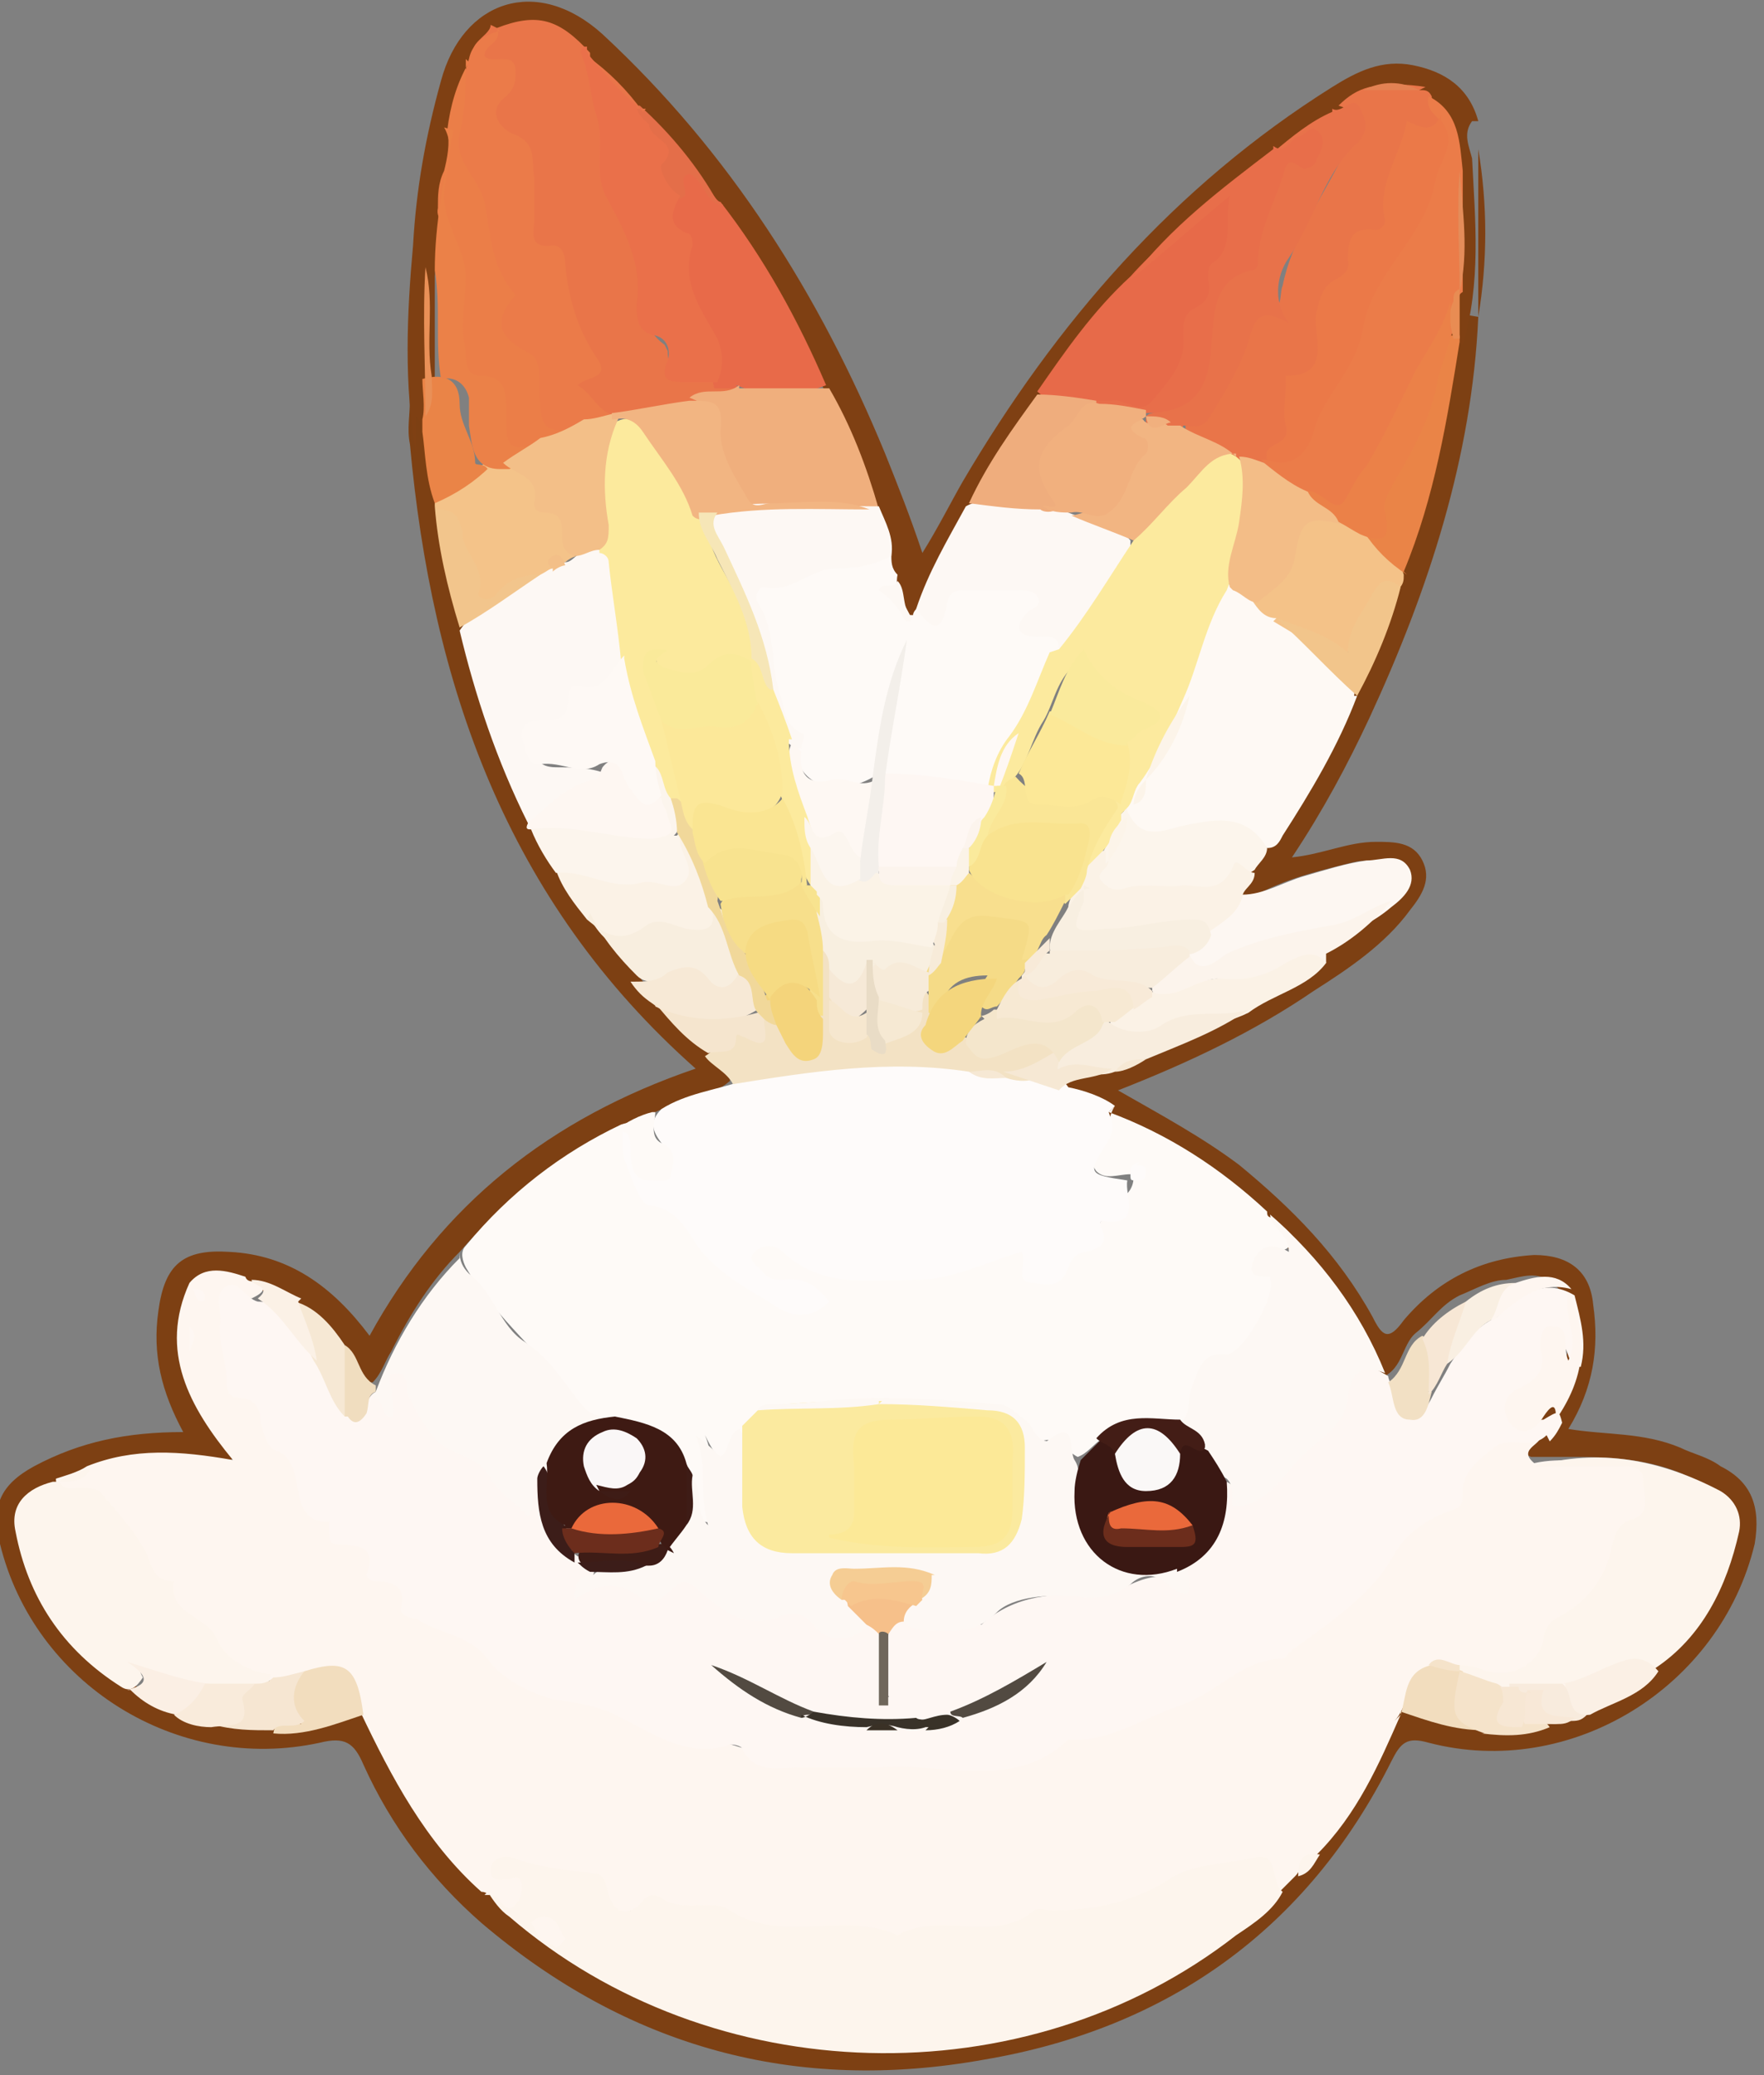 <?xml version="1.0" encoding="UTF-8"?>
<svg id="Capa_2" data-name="Capa 2" xmlns="http://www.w3.org/2000/svg" viewBox="0 0 56.8 66.8">
  <rect x="0" y="0" width="56.8" height="66.8" fill="#808080" stroke="none"/>
  <defs>
    <style>
      .cls-1 {
        fill: #eb7948;
      }

      .cls-2 {
        fill: #e8724a;
      }

      .cls-3 {
        fill: #eb7b49;
      }

      .cls-4 {
        fill: #efad7d;
      }

      .cls-5 {
        fill: #3e1c16;
      }

      .cls-6 {
        fill: #fcf5ed;
      }

      .cls-7 {
        fill: #f6e9d3;
      }

      .cls-8 {
        fill: #e88c53;
      }

      .cls-9 {
        fill: #f5cd94;
      }

      .cls-10 {
        fill: #f8ead8;
      }

      .cls-11 {
        fill: #393228;
      }

      .cls-12 {
        fill: #f4c288;
      }

      .cls-13 {
        fill: #393229;
      }

      .cls-14 {
        fill: #fbf3e7;
      }

      .cls-15 {
        fill: #f6e9d7;
      }

      .cls-16 {
        fill: #f7ebd9;
      }

      .cls-17 {
        fill: #fbf1e6;
      }

      .cls-18 {
        fill: #f7e9d3;
      }

      .cls-19 {
        fill: #fdf7f2;
      }

      .cls-20 {
        fill: #fae592;
      }

      .cls-21 {
        fill: #f9efe2;
      }

      .cls-22 {
        fill: #f8efe0;
      }

      .cls-23 {
        fill: #faea9a;
      }

      .cls-24 {
        fill: #faf8f7;
      }

      .cls-25 {
        fill: #f5db87;
      }

      .cls-26 {
        fill: #f4d47b;
      }

      .cls-27 {
        fill: #fef6f0;
      }

      .cls-28 {
        fill: #fefaf7;
      }

      .cls-29 {
        fill: #3a3126;
      }

      .cls-30 {
        fill: #f6e7cf;
      }

      .cls-31 {
        fill: #f8df8e;
      }

      .cls-32 {
        fill: #ea693b;
      }

      .cls-33 {
        fill: #f8eddd;
      }

      .cls-34 {
        fill: #f8e38f;
      }

      .cls-35 {
        fill: #e86a49;
      }

      .cls-36 {
        fill: #f3bd87;
      }

      .cls-37 {
        fill: #f8e8d7;
      }

      .cls-38 {
        fill: #f9e38f;
      }

      .cls-39 {
        fill: #f2c58c;
      }

      .cls-40 {
        fill: #fcf5ec;
      }

      .cls-41 {
        fill: #fcea9e;
      }

      .cls-42 {
        fill: #eb7e48;
      }

      .cls-43 {
        fill: #f0af7d;
      }

      .cls-44 {
        fill: #f2c58b;
      }

      .cls-45 {
        fill: #fef7f2;
      }

      .cls-46 {
        fill: #f2ddbe;
      }

      .cls-47 {
        fill: #fce997;
      }

      .cls-48 {
        fill: #431d16;
      }

      .cls-49 {
        fill: #fce897;
      }

      .cls-50 {
        fill: #f5e3ca;
      }

      .cls-51 {
        fill: #f8ebdd;
      }

      .cls-52 {
        fill: #f9ebdb;
      }

      .cls-53 {
        fill: #faf7f7;
      }

      .cls-54 {
        fill: #ea8447;
      }

      .cls-55 {
        fill: #f6e8d4;
      }

      .cls-56 {
        fill: #fdf5ed;
      }

      .cls-57 {
        fill: #f7e9d6;
      }

      .cls-58 {
        fill: #fcf4e9;
      }

      .cls-59 {
        fill: #f7df8b;
      }

      .cls-60 {
        fill: #e9dcc6;
      }

      .cls-61 {
        fill: #f6e6d2;
      }

      .cls-62 {
        fill: #e86e4a;
      }

      .cls-63 {
        fill: #e48c59;
      }

      .cls-64 {
        fill: #7d4013;
      }

      .cls-65 {
        fill: #f3efea;
      }

      .cls-66 {
        fill: #f4c389;
      }

      .cls-67 {
        fill: #fcf4ec;
      }

      .cls-68 {
        fill: #e46e49;
      }

      .cls-69 {
        fill: #fefbfa;
      }

      .cls-70 {
        fill: #fef8f3;
      }

      .cls-71 {
        fill: #fbf2e6;
      }

      .cls-72 {
        fill: #6f675b;
      }

      .cls-73 {
        fill: #f8eedf;
      }

      .cls-74 {
        fill: #e97549;
      }

      .cls-75 {
        fill: #f3bf88;
      }

      .cls-76 {
        fill: #f3e2c4;
      }

      .cls-77 {
        fill: #fcf4ed;
      }

      .cls-78 {
        fill: #fae696;
      }

      .cls-79 {
        fill: #f6c08a;
      }

      .cls-80 {
        fill: #fbea9f;
      }

      .cls-81 {
        fill: #fcf6ef;
      }

      .cls-82 {
        fill: #f2b582;
      }

      .cls-83 {
        fill: #f4e6cc;
      }

      .cls-84 {
        fill: #6c2d1c;
      }

      .cls-85 {
        fill: #fef7f3;
      }

      .cls-86 {
        fill: #f2e0c4;
      }

      .cls-87 {
        fill: #f5e5ce;
      }

      .cls-88 {
        fill: #f1b07e;
      }

      .cls-89 {
        fill: #3e1a13;
      }

      .cls-90 {
        fill: #f1d89a;
      }

      .cls-91 {
        fill: #f6e6b7;
      }

      .cls-92 {
        fill: #fcea9d;
      }

      .cls-93 {
        fill: #fdf8f4;
      }

      .cls-94 {
        fill: #fce899;
      }

      .cls-95 {
        fill: #fef9f5;
      }

      .cls-96 {
        fill: #f7e7d5;
      }

      .cls-97 {
        fill: #fbefe4;
      }

      .cls-98 {
        fill: #3a1813;
      }

      .cls-99 {
        fill: #ea704a;
      }

      .cls-100 {
        fill: #7f4013;
      }

      .cls-101 {
        fill: #f0ddbf;
      }

      .cls-102 {
        fill: #f8efe1;
      }

      .cls-103 {
        fill: #524a41;
      }

      .cls-104 {
        fill: #f6db83;
      }

      .cls-105 {
        fill: #eb8148;
      }

      .cls-106 {
        fill: #e38253;
      }

      .cls-107 {
        fill: #fbf0e5;
      }

      .cls-108 {
        fill: #e99057;
      }

      .cls-109 {
        fill: #fef9f4;
      }

      .cls-110 {
        fill: #3c1d19;
      }

      .cls-111 {
        fill: #f8edde;
      }

      .cls-112 {
        fill: #f4d67d;
      }

      .cls-113 {
        fill: #e76a49;
      }

      .cls-114 {
        fill: #f7c68e;
      }

      .cls-115 {
        fill: #eb7c49;
      }

      .cls-116 {
        fill: #f7e7d4;
      }

      .cls-117 {
        fill: #faea9c;
      }
    </style>
  </defs>
  <g id="Capa_1-2" data-name="Capa 1">
    <path class="cls-64" d="M47.6,10.2c-.2,4.5-1.6,8.8-3.5,12.9-.7,1.5-1.5,3-2.5,4.5,1-.1,1.8-.5,2.7-.5,.6,0,1.2,0,1.5,.6,.3,.6,0,1.1-.4,1.6-.8,1.1-2,1.9-3.1,2.6-1.9,1.3-4,2.3-6.3,3.2,1.4,.8,2.7,1.5,3.9,2.4,1.7,1.4,3.2,2.9,4.3,4.9,.3,.6,.5,.8,1,.1,1.1-1.3,2.5-2,4.2-2.1,1.1,0,1.8,.5,1.9,1.6,.2,1.4,0,2.7-.8,4,1.2,.2,2.4,.1,3.6,.6,.4,.2,.9,.3,1.3,.6,1,.5,1.3,1.3,1.1,2.5-1.1,4.6-5.9,7.6-10.5,6.4-.7-.2-.9,0-1.2,.6-2.7,5.4-7.2,8.6-13.1,9.6-6.1,1.1-11.5-.4-16.2-4.4-1.6-1.4-2.9-3.1-3.8-5.1-.3-.7-.6-.9-1.4-.7-4.6,1-9.2-1.9-10.3-6.4-.3-1.2,0-1.9,1.1-2.5,1.5-.8,3-1.1,4.8-1.1-.7-1.3-1-2.5-.8-3.9,.2-1.5,.8-2,2.3-1.9,1.9,.1,3.3,1.1,4.5,2.7,2.3-4.2,5.8-7,10.5-8.6-6.1-5.4-8.5-12.4-9.2-20.1-.1-.5,0-.9,0-1.5,.4,.1,.5,.5,.6,.7,.2,.8,.3,1.6,.4,2.4,0,.1,0,.2,0,.3,.2,1.3,.4,2.5,.7,3.8,.5,2.1,1.2,4.1,2.1,6.1,0,.1,.1,.3,.2,.4,.2,.5,.5,1,.8,1.4,.3,.5,.6,1,1,1.5,.4,.7,1,1.3,1.5,1.9,.2,.3,.4,.6,.6,.8,.6,.5,1.1,1.2,1.7,1.6,.3,.3,.8,.5,.7,1.1-.7,.6-1.6,.6-2.4,1-.4,.2-.8,.3-1.2,.6,0,0-.2,0-.2,.1-1.9,1-3.5,2.2-4.9,3.8-.9,.9-1.6,2-2.2,3.2-.2,.3-.3,.7-.6,1-.8,0-.7-.8-1.1-1.2-.5-.5-.8-1.1-1.6-1.3-.5-.2-.9-.6-1.4-.6-.5-.1-1.1-.3-1.6,.1,0,0-.1,.2-.1,.2-.5,1.3-.1,2.6,.5,3.7,.2,.3,.4,.6,.6,.9,.1,.2,.3,.4,.2,.6-.1,.3-.4,.2-.7,.2-1.3-.1-2.5-.2-3.8,.2-.4,0-.7,.2-1,.4,0,0-.2,0-.2,.1-1,.6-1.1,.9-.8,2,.5,1.8,1.6,3.2,3.1,4.3,.5,.3,1,.7,1.5,.8,.4,.1,.8,.3,1.2,.4,.6,.2,1.2,0,1.8,0,1,.2,1.9-.3,2.8-.4,.4,.1,.6,.5,.7,.8,.8,1.9,2,3.6,3.5,5,3.3,3.1,7.2,4.7,11.8,4.9,3.5,.1,6.8-.6,9.9-2.3,1.3-.7,2.4-1.5,3.4-2.6,.2-.3,.4-.5,.7-.7,.3-.2,.5-.5,.7-.8,.9-1,1.6-2.2,2.1-3.5,.2-.4,.3-.8,.7-1,.9,0,1.7,.5,2.7,.4,.6,0,1.3,0,1.9,0,.2,0,.5-.1,.7-.2,.2,0,.4-.1,.6-.3,.8-.4,1.7-.7,2.3-1.4,1.1-.9,1.8-2,2.3-3.3,.5-1.4,.3-1.8-1.1-2.4-1.1-.5-2.3-.6-3.5-.6-.5,0-1,0-1.5,0-.7-.3,0-.7,0-1.1,.1-.3,.3-.5,.5-.7,.8-1.1,.9-2.3,.4-3.6,0,0-.1-.1-.2-.2-.5-.4-1-.2-1.5-.1-.5,0-1,.3-1.5,.5-.6,.3-.9,.8-1.4,1.2-.5,.4-.4,1.3-1.3,1.5-.2,0-.3-.3-.4-.4-.9-1.9-2-3.6-3.6-5-1.5-1.4-3.2-2.4-5.1-3.3-.5-.2-1.1-.4-1.5-.7,.2-.9,1-.6,1.5-.9,0,0,.2,0,.3,0,.3,0,.7-.2,1-.4,1.1-.4,2.2-.9,3.2-1.5,.8-.6,1.8-.9,2.5-1.6,.7-.5,1.5-1,2-1.7,.2-.3,.6-.5,.3-.9-.3-.4-.7-.3-1.1-.2-.8,.2-1.6,.4-2.3,.7-.5,.2-.9,.5-1.5,.3-.3-.4,0-.6,.1-.9,.1-.3,.3-.6,.5-.8,1.2-1.4,2-3.2,2.8-4.9,.5-1.1,1-2.2,1.4-3.4,0-.2,.1-.4,.2-.6,.8-2.4,1.3-4.9,1.7-7.4,.4-2,.4-4,.1-6,0-.4-.2-.9,.4-1,0,.3,.4,.5,.2,.9,.1,1.8,.1,3.6,0,5.4Z"/>
    <path class="cls-100" d="M47.4,3.9c-.3,.4-.1,.8,0,1.2,.1,2,.3,4-.3,6,0,0-.1-.1-.2-.2-.1-.5,0-.9,0-1.4,0-.1,0-.2,0-.3,.1-1.1,0-2.3,0-3.4-.2-.9,0-1.8-.9-2.4-.1-.1-.3-.2-.5-.3-.5-.2-1-.1-1.5,0-.4,.1-.7,.3-1,.6-.6,.4-1.3,.8-1.9,1.2-1.5,1.3-3.3,2.5-4.5,4.2-1.1,1.2-2.2,2.4-3,3.8-.7,1.1-1.6,2.2-2.1,3.5-.7,1-1.1,2.1-1.6,3.2,0,.2-.2,.3-.4,.4-.6-.2-.5-.8-.7-1.2-.1-.3-.2-.5-.3-.8,0-.5-.3-1-.4-1.5-.4-1.3-.9-2.6-1.5-3.8-.9-2.1-2.1-4.1-3.4-5.9-.7-1.2-1.6-2.1-2.5-3.1-.5-.7-1.1-1.3-1.8-1.8-.8-.8-1.7-1.1-2.8-.7-.5,.2-.8,.5-.9,1-.2,.7-.5,1.4-.6,2.2-.3,1.5-.5,3-.6,4.5,0,1.5,0,3.1,0,4.6,0,.2,0,.4-.2,.5-.2-.1-.2-.4-.4-.6,0,.4,0,.8,0,1.2-.4-2.2-.3-4.5-.1-6.7,.1-1.8,.4-3.5,.9-5.3,.7-2.6,3.1-3.4,5.2-1.5,4.1,3.8,7,8.4,9.1,13.5,.4,1,.8,2,1.2,3.2,.5-.8,.9-1.6,1.3-2.3,3-5.1,6.8-9.5,11.9-12.7,.8-.5,1.6-.9,2.6-.7,1,.2,1.8,.7,2.1,1.8Z"/>
    <path class="cls-100" d="M47.6,10.2c0-1.8,0-3.6,0-5.4,.3,1.8,.3,3.6,0,5.4Z"/>
    <path class="cls-27" d="M45.1,55.2c-.7,1.6-1.4,3.2-2.7,4.5-.4,.1-.5,.5-.7,.7l-.6,.6c-.4,0-.5-.2-.3-.6-.3-.2-.6-.2-1-.2-1.2,.2-2.3,.7-3.4,1.2-.3,.1-.6,.2-.8,.2-2.2,.4-4.4,1.1-6.6,.9-1.9-.2-3.8,.2-5.7-.6-.9-.4-2.1-.8-3.2-.3-.3,.1-.7,0-.8-.2-.4-.9-1.2-1-2-1.1-.3,0-.6-.3-1-.2,.4,.1,.6,.4,.6,.7,0,.2-.1,.4-.3,.6-.3,.2-.4,0-.6-.2-.1-.1-.3-.3-.5-.3-1.8-1.6-2.9-3.7-3.9-5.8-.1-.1-.2-.2-.3-.4-.3-.9-.9-1.1-1.7-.8-.3,0-.7,.2-1,.2-.8-.2-1.4-.7-2-1.3-.6-.6-1.1-1.4-1.8-1.9-.2-.1-.3-.3-.3-.5-.1-1-1.1-1.3-1.4-2.1,0-.3-.4-.2-.7-.3-.3,0-.6,0-.6-.4h0c.3-.1,.7-.2,1-.4,1.5-.6,3-.5,4.7-.2-1.4-1.7-2.4-3.5-1.4-5.7,0,0,0,0,.1,.1,0,0,0,0-.1-.1,.5-.6,1.2-.4,1.8-.2,.1,.3,.5,0,.6,.3,0,.2-.2,.3-.4,.4-.7-.3-1,0-.9,.7,.1,.9,.1,1.6,.9,2.4,.7,.7,1.4,1.7,1.6,2.8,.2,.8,.9,1.2,1.4,1.6,.8,.5,1.2,1.3,1.9,1.9,.2,.2,.3,.5,.6,.6,1.5,.4,2.5,1.6,3.8,2.3,.5,.3,1.1,0,1.6,.4,.8,.4,1.6,1.1,2.5,1.2,1.5,.1,2.8,.9,4.2,.9,2,0,4,0,5.9,0,.8,0,1.5-.1,2.1-.6,.1-.1,.3-.2,.4-.2,1.4,0,2.6-.8,3.8-1.3,1.2-.6,2.5-1.1,3.6-1.9,.3-.2,.5-.4,.9-.5,.6-.2,.9-.6,1.3-1.1,.7-.9,1.2-1.9,2.4-2.4,.3-.1,.5-.4,.6-.7,.6-1.6,1.1-1.9,2.9-1.8,.2,.4-.8,.5-.2,1,.9-.2,1.8,0,2.7,0,.4,0,.9,0,1,.4,.2,.5,.2,1.1-.2,1.5-.6,.5-.8,1.1-1.1,1.8-.1,.4-.5,.7-.7,1-.5,.6-1.1,1.1-1.6,1.8-.6,1-1.6,.7-2.5,.4-.4,0-.7-.3-1.1,0-.6,.2-.6,1-1,1.4Z"/>
    <path class="cls-85" d="M49.8,46.2c-.5,.5-1.2,0-1.7,.4-.5,.4-1,.8-1,1.4,0,.3,0,.5-.3,.6-.9,.3-1.6,.8-2,1.6-.8,1.3-2.1,2.1-3.3,3,0,0-.1,.2-.2,.2-1.3,0-2.1,1.1-3.3,1.5-1.2,.4-2.3,1.2-3.6,1.1-1.8,1.7-4.1,.7-6.1,.9-.9,0-1.8,0-2.6,0-.7,0-1.4,.2-1.8-.6,0-.1-.4-.2-.5-.1-1.4,.4-2.5-.5-3.6-1-.6-.3-1.3-.4-2-.5-.7-.2-1.6-.6-2.1-1.3-.6-.8-1.6-.8-2.3-1.3-.2,0-.5-.1-.5-.3,.2-.8-.3-.9-.9-.9,0,0-.2-.1-.2-.2,.4-1.1-.5-.9-1-1-.2,0-.2-.2-.2-.4,0,0,0-.2,0-.3-1.5,0-.6-1.9-1.7-2.3-.3-.1-.4-.5-.5-.9,0-.3-.1-.8-.7-.8-.3,0-.4-.2-.4-.5,0-.7-.3-1.3-.2-2,0-.4-.2-.9,.2-1.1,.4-.2,.6,.4,1,.5,.7,0,.9,.5,1.3,.9,.3,.3,.5,.7,.8,1,.4,.5,.5,1.2,1,1.6,.5,0,.4-.7,.9-.6,.4,.2,.2-.1,.2-.3,0-.3,0-.6,.3-.6,.4,0,.5,.2,.6,.5,.2,1.2,1,1.9,2,2.4,.3,.1,.5,.4,.6,.6q.7,.8,1.4,.2c.2,.2,.2,.4,.2,.6,0,.8,.3,1.4,1,1.9,0,0,.2,0,.2,.1,.2,.1,.4,.3,.3,.5,0,0,0,0,0,0,0,0,0,.1,0,.1,.5-.3,.9-.2,1.4,0,.4,.2,.7,.2,1.1,0,.5-.4,.8-.3,1.3,0,.7,.6,1.5,1,2.5,.7,.3,0,.6,0,.8,.2,.5,.6,1.2,.5,1.9,.4,.3,.1,.4,.3,.4,.6,0,.6,0,1.3,0,1.9,0,.1,.2,0,.1,0,0,0,0,0,0,0,0-.6,0-1.3,0-1.9,0-.3,.2-.6,.6-.6,.6,.2,1.2,.3,1.8,.2,.2,0,.4,0,.6,0,1.1-1,2.4-1,3.7-1,.3,0,.6,0,.9-.2,.6-.3,1.2-.5,1.8-.2,0,0,.3,.1,.2-.1,0,0-.1-.2-.2-.2,0-.2,0-.3,.2-.4,.9-.5,1.2-1.2,1.2-2.1,0-.1,0-.2,.1-.4q.4,.2,.4,.7c.9-.6,1.7-1.4,2.4-2.2,.4-.4,.8-.9,1-1.5,.3-.8,.6-.9,1.4-.4,0,.1,.1,.3,.2,.4,0,0,.2,.2,.3,.3,.3,.7,.6,.6,.9,0,.2-.4,.4-.7,.6-1.1,.4-.6,.8-1.2,1.5-1.5,.7-.7,1.5-1.3,2.5-.7h0c.2,.8,.4,1.5,.2,2.3-.5,0-.3-.6-.7-.8,0,.8-.3,1.5-1,1.9-.2,.1-.2,.4,0,.6,.2,.2,.3,0,.5,0,.5-.3,.5-.3,.6,.1-.1,.2-.2,.4-.4,.6Z"/>
    <path class="cls-28" d="M35.7,35.8c1.9,.7,3.6,1.8,5.1,3.2,0,.1,0,.2,.2,.2,.9,.8,.9,.8-.2,1.3,.6,1,.1,2.8-1,3.1-.9,.3-1.1,.8-1.3,1.6,0,.3-.1,.5-.4,.6-.9,0-1.8-.1-2.6,.5-.3,.2-.5,.5-.8,.6-.4-.2-.6-.7-1.2-.5-1.5-1.5-3.4-1.1-5.2-1.2-1.2,.1-2.4,.2-3.5,.3-.3,.2-.5,.4-.8,.6-.7,1.1-.8,1.1-1.3,.1,.3,.7,.2,1.5,.3,2.3,0,.2,0,.4-.2,.5-.3,0-.4-.2-.5-.4-.1-.3,0-.7-.2-1.1,0-.2-.1-.3-.2-.5-.5-.9-1.4-1.2-2.3-1.3-.4,0-.8-.2-1-.5-1.1-1.6-2.6-2.7-3.6-4.4-.1-.2-.2-.5,0-.7,1.4-1.7,3.1-3,5-3.9,.6,.4,.3,1,.5,1.5,.3,.9,1.2,1.1,1.8,1.8,.6,.8,1.4,1.5,2.3,2,.5,.2,1,.7,1.6,.3,0-.3-.3-.4-.5-.4-.2,0-.4,0-.6,0-.5,0-.8-.3-1-.8,0-.3,0-.4,.3-.6,.5-.3,.9-.1,1.2,.2,.8,.7,1.9,.7,2.9,.7,1.1,0,2.3,0,3.3-.6,.5-.2,1.2-.7,1.6,.4,0,.2,.4,.3,.6,0,.4-.6,1.2-.7,1.5-1.5,.2-.5,1-.6,1-1.3,0,0,.2,0,0-.2,0,0,0,.1-.1,.1-.4,0-.8,.2-1.1-.1-.3-.4,0-.8,.2-1.1,.2-.3,.2-.7,.4-1Z"/>
    <path class="cls-69" d="M35.7,35.8c.1,.3,.2,.5,0,.9-.7,1.1-.7,1.1,.6,1.3-.1,.5,.5,1.5-.8,1.3-.1,0-.1,.2,0,.3,.2,.5-.2,.6-.5,.7-.3,0-.5,.2-.6,.5-.2,.6-.6,.6-1.1,.5-.7,0-.2-.6-.4-1-1.1,.3-2.2,.9-3.4,.9-1.5,0-3,.3-4.3-.9-.3-.3-.7-.2-.9,0-.3,.3,.2,.5,.3,.7,.2,.2,.4,.2,.6,.2,.7-.1,1.1,.2,1.5,.7-.5,.5-1.1,.6-1.8,.1-.8-.5-1.6-.9-2.3-1.7-.4-.5-.7-1.4-1.7-1.5-.3,0-.6-1-.8-1.5-.1-.3,0-.8-.1-1.1,0,0,0,0,0,0,.6-.2,.8,.1,.8,.7,0,.2,0,.4,.3,.5,0,0,.2,0,.3,0,.2-.2,0-.4-.1-.6-.3-.4-.4-.7,0-1.1,.8-.5,1.7-.6,2.6-.9,.3-.3,.7-.4,1.1-.5,2.1-.4,4.1-.6,6.2-.2,.4,.1,.8,.2,1.2,.2,0,0,.2,0,.3,0,.6,.1,1.3,.1,1.7,.7,.5,.1,1.1,.3,1.5,.6Z"/>
    <path class="cls-56" d="M15.6,61c.2,0,.4,0,.5,.2,.1,.1,.3,.4,.5,.1,.2-.2,.2-.4,.2-.6,0-.3-.2-.3-.4-.2-.3,0-.6,.1-.6-.3,0-.3,.3-.5,.7-.4,.8,.3,1.7,.4,2.6,.5,.4,0,.4,.4,.5,.7,.2,.6,.6,.7,1,.3,.3-.4,.5-.3,.7-.2,.7,.5,1.7,0,2.2,.4,1.7,1.1,3.7,0,5.4,.8,1.4-.8,3.1,.3,4.4-.8,.1-.1,.4,0,.6,0,1.4,0,2.7-.3,3.9-1.1,.7-.4,1.7-.4,2.6-.6,.8-.2,.5,.8,.9,1.1-.3,.6-.9,1-1.5,1.4-6.8,5.3-16.9,5-23.4-.6-.3-.2-.5-.5-.7-.8Z"/>
    <path class="cls-109" d="M43.7,22.4c-.6,1.6-1.5,3.1-2.4,4.5-.1,.2-.2,.4-.5,.4-1-.8-2-.7-3.1-.4-.7,.2-1.2,.2-1.5-.7,0-.1,0-.3,0-.4,.2-.2,.4-.4,.5-.7,0,0,0-.2,.1-.2,.5-.8,1-1.7,1.2-2.6,.3-.9,.6-1.8,.9-2.7,0-.3,.2-.6,.5-.8,.4,0,.6,.2,.9,.3,.3,.2,.6,.5,.9,.7,.6,.6,1.4,1,1.9,1.7,.2,.3,.6,.5,.5,.9Z"/>
    <path class="cls-93" d="M38,45.8c.4-.3,.2-.8,.4-1.2,.2-.5,.3-1.1,1.1-1,.5,0,1.6-1.9,1.4-2.4,0,0,0-.1,0-.1-.4,0-.8,0-.5-.6,.2-.4,.6-.5,1.1-.2,0-.6-.6-.8-.6-1.2,1.6,1.4,2.9,3.1,3.7,5.1-.8-.3-1.1,0-1.2,.8-.1,.9-.9,1.3-1.5,1.9-.6,.6-1.1,1.6-2.2,1.6-.1-.2,.1-.6-.2-.9-.4-.2-.6-.5-.8-.8-.1-.4-.6-.5-.6-.9Z"/>
    <path class="cls-93" d="M14.8,40.3c0,.3,.1,.5,.3,.7,.8,.6,1,1.7,1.8,2.2,.9,.6,1.3,1.4,1.9,2.1,.3,.3,.6,.3,1,.4,0,.3-.3,.3-.5,.4-.7,.1-1.2,.6-1.6,1.2-.1,.2-.2,.3-.4,.4-.3,.3,0,.8-.3,1.1-.4-.4-.9-.7-1.2-1.2-.4-.8-1.3-.7-1.8-1.3-.4-.5-.7-1-.9-1.5,0-.2,0-.6-.3-.6-.5,0-.1,.5-.2,.7,0,.2,.2,.5,0,.7-.4,0-.2-.5-.5-.6,0,0-.1-.1,0-.2,.6-1.6,1.5-3.1,2.7-4.3Z"/>
    <path class="cls-56" d="M47,53.6c.3,0,.6,.1,.9,.2,.8,.2,1.6-.2,1.8-1,0-.3,.2-.6,.4-.7,1-.5,1.6-1.3,1.8-2.3,.1-.4,.2-.8,.7-.9,.6-.2,.3-.9,.3-1.3,0-.4-.4-.4-.7-.4-.9,0-1.9,0-2.8,0,2.1-.6,4.1-.2,6,.8,.5,.3,.7,.8,.6,1.3-.4,1.8-1.2,3.4-2.7,4.4-.8-.2-1.5,0-2.1,.4-.3,.2-.7,.2-1,.3-.5,0-.9,0-1.4,0-.2,0-.4,0-.6,0-.4,0-.8-.2-1.2-.4,0,0-.1-.1-.2-.2,0,0,0-.2,0-.2Z"/>
    <path class="cls-56" d="M1.9,47.7c.2,.3,.4,.2,.7,.2,.2,0,.4,0,.6,.1,.5,.6,1,1.1,1.4,1.8,.3,.4,.2,1.1,1,1.1,0,0,0,0,0,0-.2,1.1,1.1,1.1,1.4,1.9,.2,.5,.9,1,1.7,1.1,0,.4-.3,.4-.6,.4-.5,0-.9,0-1.4,0-.6-.1-1.3-.1-1.9-.5-.5-.3-.2,.2-.2,.2-.2,.3-.4,.5-.7,.3-1.9-1.2-3-2.9-3.4-5-.2-.9,.4-1.4,1.2-1.6Z"/>
    <path class="cls-93" d="M17,26.5c-1-2-1.7-4.1-2.2-6.2,.6-.9,1.6-1.3,2.4-1.8,.1,0,.3-.2,.5-.2,.2,0,.3-.2,.5-.2,.2,0,.3-.2,.5-.3,.3-.1,.6-.2,.9-.1,.3,0,.4,.3,.4,.6,0,1,.4,1.9,.4,2.9-.2,.7-.5,1.3-1.3,1.4-.2,0-.4,.2-.4,.4-.2,.5-.5,.7-1,.8-.3,0-.5,.2-.4,.5,0,.3,.3,.4,.6,.4,.5,0,1.1,0,1.6,.2,0,.1,0,.3,0,.4-.8,.4-1.4,1.2-2.3,1.4Z"/>
    <path class="cls-19" d="M40,28.8c.7,0,1.3-.4,2-.6,.7-.2,1.3-.4,2-.5,.5,0,1.1-.3,1.4,.3,.2,.5-.2,.9-.6,1.2-.7,.6-1.5,.9-2.4,1.1-.9,.2-1.9,.3-2.9,.8-.4,.2-1,.6-1.4-.1,0,0,0-.2,0-.3,.1-.3,.4-.5,.6-.8,.4-.4,.8-.8,1.3-1.1Z"/>
    <path class="cls-12" d="M41.1,19.9c-.4,0-.6-.3-.8-.6,.3-.8,.9-1.4,1.2-2.3,.2-.7,.9-.8,1.6-.5,.3,.1,.6,.3,.8,.5,.5,.5,1.1,.8,1.3,1.5,0,.2,0,.3-.2,.5-.9,0-1,.8-1.3,1.4-.3,.7-.4,1-1.2,.5-.5-.3-1-.6-1.5-.9Z"/>
    <path class="cls-76" d="M31.2,34.5c-2.6-.4-5.1,0-7.6,.4-.2-.4-.7-.6-.9-.9,.5-.3,.8-1,1.6-.8,0,0,.1-.3,.2-.4,.2-.1,.3,0,.5,0,0,0,0,0,.1,.1,.3,.3,.4,.9,.9,.7,.4-.2,.2-.7,.2-1.1,0-.6-.2-1.3,.2-1.9,.4-.1,.4,.2,.5,.5,0,.3,0,.6,0,.9,0,.7,0,1.3,.9,1.2,.2,0,.3,.4,.6,.1,.4-.3,.9-.4,.9-1,0-.2,.1-.5,.5-.4,.2,.2,.2,.5,.2,.8-.3,1.2,.6,.6,1.1,.7,.6,.3,1.3,0,1.9,0,.5,0,1.1,0,1,.8-.4,.6-1,.7-1.6,.5h0c-.4-.3-.8,0-1.2-.2Z"/>
    <path class="cls-66" d="M18.6,17.9c-.1,0-.3,.1-.4,.2-.2,0-.3,0-.4,.2-.1,0-.2,.1-.4,.2-.4,.2-.9,.4-1.4,.7-.5,.4-.8,.2-.9-.5-.1-.9-.6-1.7-1.1-2.4,0,0,0-.1,0-.2,.5-.6,1.2-.9,1.8-1.3,.1,0,.3,0,.4,0,.9,0,.9,.9,1.4,1.3,.6,.5,.7,1.1,.9,1.8Z"/>
    <path class="cls-40" d="M36.3,26.1c.4,.9,1,.7,1.7,.5,1-.2,2.1-.5,2.8,.7,0,.3-.3,.5-.4,.7-1.3,.9-2.8,.6-4.2,.7-.8,0-1.1-.3-.8-1.1,.3-.4,.4-.9,.7-1.4,0,0,.1-.1,.2-.2Z"/>
    <path class="cls-71" d="M18.9,29.6c-.4-.5-.8-1-1-1.6,.5-.3,1-.2,1.4,0,.7,.3,1.4,0,2.1,.1,.4,0,.4-.2,.4-.5,0-.3-.2-.6,.1-.8,.8,.6,.9,1.5,1.2,2.4,0,.9-.2,1.1-1,1-.6,0-1.2-.1-1.8,.1-.7,.3-1-.3-1.3-.7Z"/>
    <path class="cls-71" d="M35.7,27.7c0,.3-.5,.4-.2,.7,.2,.2,.4,.3,.7,.2,.6-.2,1.3,0,1.9-.1,.6,0,1.2,.3,1.6-.6,.1-.4,.4,.2,.7,.2,0,.4-.4,.5-.4,.8-.2,.6-.7,.8-1.2,1.2-1-.4-1.9,0-2.9,0-.3,0-.6,0-.9,0-.7,0-.9-.3-.6-.9,0-.2,.2-.5,.2-.7,0-.2,.2-.4,.3-.6,.2-.2,.3-.6,.7-.5,0,.1,0,.3,0,.4Z"/>
    <path class="cls-6" d="M21.9,26.9c-.1,.5,.5,1,.2,1.4-.3,.5-.9,0-1.4,.1-1,.3-1.8-.4-2.8-.3-.3-.4-.6-.9-.8-1.4,.7-.3,1.5-.4,2.2,0,.5,.3,1.1,.1,1.6,0,.7-.2,0-.6,0-1-.1-.4-.3-.8,0-1.1,.7,0,.5,.8,.8,1.1,0,.4,.4,.8,0,1.2Z"/>
    <path class="cls-54" d="M45.3,18.5c-.6-.4-1-.8-1.4-1.4,.4-.1,.7-.3,.6-.8,0-.2,0-.5,.1-.7,1-1.3,1.5-2.9,1.9-4.5,0-.1,.1-.2,.2-.3,0,0,.2,0,.3,0,0,0,0,.1,0,.2-.4,2.5-.8,5-1.8,7.4Z"/>
    <path class="cls-73" d="M18.9,29.6c.6,.5,1.1,.8,1.9,.2,.4-.3,.9,0,1.3,.1,.7,.1,1,0,.8-.8,1,.4,.9,1.4,1.1,2.3-.1,.5-.6,.6-.9,.4-.7-.4-1.3-.4-2-.2-.2,0-.4,0-.6-.2-.6-.6-1.1-1.2-1.5-2Z"/>
    <path class="cls-45" d="M21.3,25.7c0,.2,.2,.4,.2,.6,.2,.5,.2,.6-.5,.7-1.3,0-2.6-.5-3.9-.3-.1,0-.2,0-.1-.2,.6-.5,1.2-1.2,2.1-1.4,.2,0,.2-.2,.3-.4,.4-.5,.7,0,.9,.2,.3,.4,.5,.8,1.1,.8Z"/>
    <path class="cls-71" d="M42.7,31c-.6,.8-1.7,1-2.5,1.6-1,.5-2,.4-3,.8-.5,.2-1.1,.2-1.5-.2,0-.5,.4-.7,.7-.9,.2-.2,.5-.3,.8-.4,1.5-.5,3.1-.3,4.5-1.2,.3-.2,.9-.4,1,.3Z"/>
    <path class="cls-67" d="M42.7,31c-.4-.5-.9-.2-1.3,0-.6,.4-1.3,.6-2.1,.5-.7,0-1.2,.5-1.8,.5-.2,0-.3,0-.4-.1,0,0,0-.2,0-.3,.3-.4,.6-1,1.2-.9,.3,.8,.9,.2,1.2,0,1.1-.5,2.2-.7,3.3-.9,.8-.1,1.3-.6,2-.8-.6,.7-1.3,1.3-2.1,1.7Z"/>
    <path class="cls-111" d="M35.7,32.9c.5,.4,1.3,.4,1.7,.1,.9-.6,1.9-.2,2.8-.5-1,.7-2.1,1.1-3.3,1.6-.4,0-.7,.2-1,.4h0c-.5,.2-1.1,0-1.6,0-.3,0-.5-.2-.2-.5,.2-.7,.9-.8,1.4-1.2,0,0,.2,0,.3,0Z"/>
    <path class="cls-27" d="M50.1,45.6c0-.5-.2-.3-.4,0-.3,.5-.7,.6-1,.3-.4-.4-.3-1,.2-1.2,.6-.3,.9-.6,.7-1.3,0-.2,0-.8,.4-.7,.6,0,.3,.7,.5,1.1,.4-.8-.2-1.4,0-2.2,.7,1.5,.5,2.8-.4,4.1Z"/>
    <path class="cls-44" d="M41.1,19.9c.8,.3,1.6,.5,2.3,1.1,0-.8,.5-1.3,.8-1.9,.3-.5,.5-.5,.9-.2-.3,1.2-.8,2.4-1.4,3.5-.9-.8-1.7-1.7-2.6-2.5Z"/>
    <path class="cls-54" d="M15.8,15c-.5,.5-1.1,.9-1.8,1.2-.3-.8-.3-1.6-.4-2.3,0-.1,0-.3,0-.4,.1-.4,0-.9,0-1.3,.7-.2,1.2,0,1.2,.8,0,.7,.5,1.2,.5,1.9,0,.1,.3,0,.4,.2Z"/>
    <path class="cls-57" d="M20.4,31.6c.4,0,.8,0,1.1-.3,.5-.2,.9-.3,1.3,.2,.3,.4,.7,.4,1-.2,.8,0,.6,.7,.6,1.2-1.2,.7-2.2,.7-3.4-.2-.3-.2-.5-.4-.7-.7Z"/>
    <path class="cls-39" d="M14.1,16.4c.5,0,.7,.2,.8,.8,0,.6,.8,1.1,.5,1.9,0,.2,.4,.3,.6,0,.4-.5,.9-.6,1.4-.6-.9,.6-1.7,1.2-2.6,1.7-.4-1.3-.7-2.6-.8-3.9Z"/>
    <path class="cls-46" d="M9.8,53.8c1.3-.4,1.7-.2,1.9,1.4-.9,.3-1.9,.7-2.9,.6,.1-.6,.5-.4,.9-.3-.5-.6-.7-1.2,.1-1.7Z"/>
    <path class="cls-46" d="M45.1,55.2c.2-.6,.1-1.4,1-1.6,.4-.2,.7,.1,1,.2h0s0,0,0,0c0,0,.7,1.8,.7,1.9-1,0-1.8-.3-2.7-.6Z"/>
    <path class="cls-107" d="M50.3,54.2c.6-.1,1.1-.4,1.6-.6,.5-.2,1-.4,1.5,.2-.5,.8-1.5,1-2.2,1.4-.8,.1-.8-.4-.8-1Z"/>
    <path class="cls-87" d="M21.1,32.4c1.1,.5,2.2,.5,3.3,.2,.2,0,.2,0,.2,.2,0,.4,.3,1.1-.6,.6-.1,0-.3-.2-.3,0,0,.6-.5,.4-.9,.5-.7-.4-1.2-1-1.7-1.6Z"/>
    <path class="cls-61" d="M9.8,53.8c-.4,.5-.5,1.1,0,1.6-.3,.3-.8,0-1,.3-.7,0-1.3,0-2-.2,0-.1,.2-.1,.3-.2,.2-.1,.9,.3,.5-.5-.2-.3,.3-.5,.6-.6,.2,0,.4,0,.6-.2,.3,0,.6-.1,1-.2Z"/>
    <path class="cls-50" d="M47.8,55.8c-1.1-.4-1.1-.6-.8-2,.4,.1,.8,.3,1.2,.4,.2,.1,.4,.3,.3,.5-.2,.6,.2,.6,.6,.6,.3,0,.6,0,.8,.3-.7,.3-1.4,.3-2.2,.2Z"/>
    <path class="cls-55" d="M11.1,45.6c-.5-.5-.6-1.2-1-1.8-.3-.6-.7-1.2-.6-1.9,.7,.2,1.2,.8,1.6,1.4,.2,.8,.5,1.6,0,2.3Z"/>
    <path class="cls-86" d="M46.1,44.8c-.1,.4-.2,1-.7,.9-.6,0-.5-.8-.7-1.2,.6-.4,.5-1.2,1.1-1.5,.8,.5,.4,1.2,.2,1.8Z"/>
    <path class="cls-97" d="M4.1,54.4c.8-.2,.6-.5,0-.9,1,.3,1.8,.6,2.6,.7,0,.8-.3,1-1,1-.6-.1-1.1-.4-1.5-.8Z"/>
    <path class="cls-52" d="M5.6,55.2c.5-.2,.8-.6,1-1,.5,0,1,0,1.6,0-.1,.2-.4,.3-.4,.5,.3,1-.4,.8-1,.9-.4,0-.9-.1-1.2-.4Z"/>
    <path class="cls-28" d="M21.1,35.8c0,.3-.2,.8,.2,1,.5,.2,.4,.6,.3,1,0,.3-.4,.2-.7,.2-.5,0-.6-.5-.6-.9,0-.5,0-.7-.5-.7,.4-.3,.8-.5,1.2-.6Z"/>
    <path class="cls-17" d="M9.6,41.9c.2,.6,.5,1.2,.6,1.9-.7-.6-1.1-1.5-1.9-2,.5-.4-.2-.4-.2-.6,.6,0,1.1,.4,1.6,.6Z"/>
    <path class="cls-21" d="M48,42.5c-.6,.3-.8,1-1.4,1.4-.4-.8,0-1.4,.6-2,.5-.4,1-.6,1.6-.6-.1,.5-.4,.9-.8,1.2Z"/>
    <path class="cls-55" d="M34.1,34.1c0,.1-.1,.4,0,.3,.6-.3,1.1,0,1.7,0-.5,.4-1.3,.2-1.7,.7-.6-.2-1.2-.4-1.8-.6,.6,0,1.1-.3,1.6-.6,0,0,.1,0,.2,0Z"/>
    <path class="cls-96" d="M47.2,41.9c-.2,.7-.5,1.3-.6,2-.2,.3-.3,.7-.6,1,0-.6,.1-1.2-.2-1.8,.3-.5,.8-.9,1.4-1.2Z"/>
    <path class="cls-101" d="M11.1,45.6c0-.8,0-1.6,0-2.3,.5,.3,.4,1,1,1.3,0,0,0,.2,0,.2-.3,.1-.2,.4-.3,.7-.2,.3-.4,.4-.6,.1Z"/>
    <path class="cls-51" d="M50.3,54.2c.4,.3,.1,1,.8,1-.2,.2-.3,.2-.6,.2-.8,.3-1.2-.2-1.6-.8-.1,0-.3-.1-.3-.4,.5,0,1,0,1.6,0Z"/>
    <path class="cls-27" d="M48,42.5c.3-.4,.2-1,.8-1.2,.6-.2,1.3-.4,1.8,.2-1.1-.3-1.8,.4-2.5,1Z"/>
    <path class="cls-37" d="M49.2,54.4c.2,0,.3,0,.5,0-.3,1,.5,.8,1,.9-.2,.2-.4,.2-.6,.2-.3,0-.7,0-1,0-.2-.4-.2-.8,.2-1.2Z"/>
    <path class="cls-56" d="M41.8,60.4c0-.5,.1-.8,.7-.7-.2,.3-.3,.6-.7,.7Z"/>
    <path class="cls-56" d="M2.9,47.3c-.2,.4-.6,.4-1,.4,.3-.2,.6-.4,1-.4Z"/>
    <path class="cls-55" d="M35.9,34.5c.3-.4,.6-.4,1-.4-.3,.2-.7,.4-1,.4Z"/>
    <path class="cls-28" d="M29.4,19.8c0-.1,.1-.2,.2-.3,.3,0,.7,.4,.8-.2,0-.4,.4-.5,.8-.5,.5,0,1,0,1.6,0,.8,0,.9,.3,.6,1-.1,.3-.1,.4,.2,.5,.3,0,.6,.2,.7,.6-.2,1.1-.7,2-1.3,2.9-.6,.4-.5,1.3-1,1.7-.1,0,0,0,0,0-1.1-.1-2.3-.1-3.4-.4-.3-.3-.2-.7-.1-1,.2-.9,.3-1.9,.5-2.8,0,0,0,0,0,0-.2,1.2-.4,2.4-.7,3.6-1.2,.8-2.5,.5-2.7-.7-.4-1-.7-2.1-1-3.1-.1-.6,0-1.1-.3-1.7-.1-.3,0-.6,.4-.7,1.3-.2,2.4-.8,3.7-.9,0,0,.2,0,.3,0,0,.3,0,.5,.2,.7-.1,.5,.2,.9,.4,1.3,0,0,0,0,0,0,0,0,0,0,0,0Z"/>
    <path class="cls-74" d="M16,.9c1.3-.5,2-.3,3,.8,0,0,0,.2,0,.3,.3,1.2,.6,2.4,.6,3.6,0,.8,.5,1.5,.8,2.2,.2,.5,.4,.9,.3,1.4,0,.7,0,1.4,.7,1.9,0,0,.1,.2,.1,.2,0,1.1,.8,.9,1.5,.9,.3,0,.5,0,.7,.2-.3,.8-1.1,.3-1.5,.6-.8,.2-1.7,.4-2.5,.4-.5,0-.8-.5-1.2-.8,0,0-.2-.3-.2-.3,.7-1-.2-1.8-.4-2.7-.1-.7-.2-1.4-1-1.8-.4-.2-.2-.9-.2-1.4,0-.8,0-1.6-.7-2.2-.4-.3-.5-.8-.2-1.2,.3-.4,.3-.7-.2-1-.9-.5,.2-.8,.2-1.2Z"/>
    <path class="cls-74" d="M45.7,2.9c.2,0,.3,0,.4,.2,0,.4,.6,.6,.4,1.1-1.2,.5-1.5,1.4-1.5,2.6,0,.5-.1,1-.7,1.1,0,0-.2,0-.2,.1-.3,1.1-1.5,1.9-1.3,3.2,0,.5,0,.9-.5,1-.5,.2-.6,.6-.6,1.1,0,.6-.1,1.2-.7,1.5,0,0-.2,.1-.2,.1-.3,0-.5,0-.8-.1,0,0-.2,0-.2-.1-.4-.2-.8-.4-1.3-.6-.2,0-.4-.2-.3-.5,1.2-.5,1.3-1.8,1.9-2.8,.2-.4,.3-.8,.9-.9,.3,0,.2-.5,.3-.7,.3-1.5,1.2-2.7,1.9-4.1,0-.1,.2-.3,.3-.4,.6-.8,.5-1-.4-1.3,.3-.3,.6-.5,1-.6,.6-.1,1.2-.1,1.8,0Z"/>
    <path class="cls-115" d="M40.6,14.8c0,0,.1,0,.2,0,.9-.2,1.3-.8,1.5-1.6,0-.1,0-.3,.1-.4,1.2-1,1.1-2.8,2-4,.9-1.3,1.6-2.7,2-4.3,0-.2,.2-.4,0-.6-.2-.2-.5-.4-.4-.8,1,.5,1,1.5,1.1,2.4,0,1.3,0,2.6,0,3.9h0c-.2,.1-.1,.3-.2,.5,.1,.9-.6,1.4-.9,2.1-.6,1.4-1.4,2.8-2.2,4.1-.3,.4-.5,.6-.9,.3-.2-.1-.5-.2-.7-.3-.6-.3-1.3-.5-1.5-1.2Z"/>
    <path class="cls-3" d="M16,.9c.2,.5-.4,.5-.4,.9,.2,.3,1-.2,1,.5,0,.3,0,.5-.3,.8-.7,.5-.1,1.1,.2,1.2,.8,.3,.6,.8,.7,1.4,0,.5,0,.9,0,1.4,0,.4-.2,.9,.6,.8,.3,0,.4,.3,.4,.6,.1,1.1,.4,2.1,1,3,.5,.7-.3,.6-.6,.9,.5,.3,.6,.8,1.2,1,0,.1,0,.2,0,.3-.3,.2-.6,.3-1,.3-.3,0-.5,0-.8,0-.4,0-.7-.1-.8-.5,0-.4-.1-.8-.2-1.3,0-.5-.2-.8-.6-1-.6-.3-.6-.7-.3-1.3,.1-.3,.4-.5,.1-.8-.9-1.2-.7-2.8-1.4-4.1-.5-.9,0-2.1,.3-3.1,.1-.5,.5-.8,1-.9Z"/>
    <path class="cls-93" d="M34.1,20.9c0-.5-.4-.4-.7-.4-.6,0-.8-.3-.3-.8,.1-.1,.5-.2,.3-.5-.1-.2-.4-.2-.6-.2-.6,0-1.1,0-1.7,0-.3,0-.5,0-.6,.4-.2,1.2-.6,.7-1,.2,.4-1.2,1-2.2,1.6-3.3,.7-.4,1.5,0,2.2,0,.3,.1,.7,.1,1.1,.2,.7,.3,1.5,.3,2,.9,0,.2,0,.4,0,.6-.6,.9-1.3,1.9-1.9,2.8-.1,.2-.3,.3-.5,.2Z"/>
    <path class="cls-35" d="M23.8,12.5c-.3,0-.5,0-.8,0-.2-.9-.3-1.9-1.1-2.6-.2-.2,0-.5,0-.8,0-.5,0-1-.3-1.5-.3-.4-.2-.8,0-1.2,.3-.3,0-.9,.5-1,.5,0,.5,.5,.8,.8,.1,.1,.2,.3,.3,.3,1.4,1.8,2.5,3.8,3.4,5.9-1,.4-1.9,.4-2.9,0Z"/>
    <path class="cls-113" d="M33.4,12.6c.9-1.3,1.8-2.6,3-3.7,.8-.9,1.8-1.7,2.7-2.5,.4-.4,.6-.2,.7,.3,0,.6,0,1.1-.3,1.7-.4,1-1.2,1.8-1.3,3,0,.7-.5,1.3-1.1,1.7-.6,.4-1.3,0-1.9,0-.6,0-1.3,0-1.8-.5Z"/>
    <path class="cls-43" d="M23.8,12.5c1,0,1.9,0,2.9,0,.7,1.2,1.2,2.5,1.6,3.9,0,0-.2,0-.3,0-.9,0-1.7,0-2.6,0-1.3,0-1.6-.2-2.1-1.5-.1-.3-.3-.7-.3-1,0-.7-.3-.9-.8-1.1,.5-.4,1.1,0,1.6-.4Z"/>
    <path class="cls-42" d="M15,1.9c0,.8,0,1.6-.2,2.4-.2,.9,.6,1.4,.8,2.2,.2,1,.2,2.1,1,3-.8,.9-.5,1.4,.5,1.9,.4,.3,.2,1,.3,1.6,0,.9,.4,.9,1.1,.8,.1,0,.3,0,.4,0-.2,.7-.9,.6-1.4,.8-.1,0-.3,0-.4,0-1,.2-1.2,0-1.2-1,0-.6,0-1.1-.7-1.4-.5-.2-.5-.7-.5-1.2,0-1.1,0-2.2-.2-3.3,0-.4-.5-.6-.4-1,0-.4,0-.8,.2-1.2,.1-.4,.2-.9,.1-1.3,.1-.8,.3-1.5,.7-2.2Z"/>
    <path class="cls-93" d="M28.1,16.3c0,0,.1,0,.2,0,.2,.5,.5,1,.4,1.6-.6,.3-1.1,.4-1.8,.4-.8,0-1.4,.8-2.3,.6-.2,0-.3,.3-.2,.5,.6,.9,.4,2,.7,2.9,.2,.5,.1,1,.7,1.3,.2,0,0,.3,0,.5-.3,0-.4-.2-.6-.3-.3-.5-.4-1.1-.5-1.7-.4-1.5-.9-3-1.6-4.4-.3-.5-.5-1,.2-1.4,1.6-.2,3.3,0,4.9,0Z"/>
    <path class="cls-2" d="M42.9,3.5c.3,.2,.7-.5,.9,0,.2,.4,.3,.8-.2,1.2-1,1-1.3,2.4-2.1,3.6-.3,.4-.6,1.3,0,2.1-.9-.5-1.1-.2-1.3,.6-.3,.9-.8,1.7-1.3,2.5-.2,.3-.5,.2-.8,.2,0,.1-.2,.1-.4,.1-.3,0-.5,0-.8-.2,0,0,0-.1,0-.2,0,0,.1-.1,.2-.1,1.1-.4,1.8-1,1.8-2.3,0-.9,.2-1.9,1.2-2.4,.2-.1,.3-.4,.3-.6,0-.9,.7-1.6,.8-2.4,.1-.6,.8-.3,1-.7-.4-.4-.8,.6-1.2,0,.6-.5,1.2-1,1.9-1.3Z"/>
    <path class="cls-62" d="M41,4.7c.4,.3,.5-.2,.8-.3,.2,0,.4-.4,.6-.2,.3,.2,.2,.6,0,.9,0,.2-.3,.4-.5,.3-.5-.4-.5,0-.6,.3-.3,.9-.8,1.8-.8,2.8,0,0,0,.2-.2,.2-1.3,.3-1.2,1.5-1.3,2.5-.1,1.5-.7,2.1-2.2,2.1-.5,.3-1,0-1.5-.1,0,0-.1-.2,0-.3,.2,0,.3,0,.5,0,.4-.1,.9,.5,1.3,0,.5-.6,1.1-1.2,1-2.1,0-.4,0-.7,.4-.9,.4-.2,.5-.5,.4-.9,0-.2,0-.4,.1-.5,.8-.5,.4-1.4,.6-2.2-1.2,1-2.2,1.9-3.2,2.7,1.3-1.7,2.9-2.9,4.6-4.2Z"/>
    <path class="cls-105" d="M14.3,4.1c.4,.7,0,1.5,0,2.2,0,.9,.6,1.6,.7,2.5,0,.9-.2,1.7,0,2.5,0,.4,0,.8,.5,.8,.8,0,.8,.6,.8,1.1,0,1.3,0,1.3,1.3,1.1-.1,.7-.7,.6-1.2,.8-.1,0-.2,0-.3,0-.9,0-.9-.8-1-1.4,0-.3,0-.6,0-.9-.1-.4-.4-.7-.9-.6-.2-1.2,0-2.3-.2-3.5,0-1.5,.3-3,.6-4.5Z"/>
    <path class="cls-4" d="M35.3,12.9c0,0,0,.1,0,.2-.5,.3-.8,.8-1.3,1.1-.5,.4-.6,1.1-.1,1.7,.1,.1,.3,.3,.1,.5-.1,.1-.4,.1-.5,0-.8,0-1.5-.1-2.3-.2,.6-1.3,1.4-2.4,2.2-3.5,.6,0,1.3,.1,1.9,.2Z"/>
    <path class="cls-68" d="M23.3,6.6c-.6,0-.6-.8-1.1-1-.5,.1,.2,.8-.4,.8-.5,0-.8-.4-.7-.7,0-.8-.3-1.3-.7-1.9,0-.1,0-.3,0-.4,0,0,.2,0,.2,0,1,.9,1.9,2,2.5,3.1Z"/>
    <path class="cls-108" d="M13.7,8.6c.3,1.2,0,2.3,.2,3.5,0,.4,.1,.9-.2,1.3,0-1.6-.1-3.2,0-4.8Z"/>
    <path class="cls-63" d="M47,9.4c0-1.3-.1-2.6,0-3.9,.1,1.3,.3,2.6,0,3.9Z"/>
    <path class="cls-74" d="M20.8,3.5h-.3c-.7-.4-1.3-.9-1.6-1.7,0,0,0,0,0,0,.7,.5,1.3,1.1,1.8,1.8Z"/>
    <path class="cls-93" d="M29.4,19.8c0,.2-.2,.3-.3,.1-.2-.4-.5-.7-.8-.9,.1-.3,.5,0,.6-.3,.3,.3,.1,.9,.5,1.2Z"/>
    <path class="cls-106" d="M45.7,2.9c-.6,0-1.2,0-1.8,0,.6-.3,1.2-.3,1.8,0Z"/>
    <path class="cls-8" d="M46.8,9.7c0-.2,0-.3,.2-.4,0,.5,0,1,0,1.6,0,0-.1,0-.2,0-.1-.4-.2-.8,0-1.2Z"/>
    <path class="cls-85" d="M6.1,43.5v-.8c.3,.3,.1,.5,0,.8Z"/>
    <path class="cls-50" d="M47,53.8c-.3,0-.7-.1-1-.2,.3-.4,.7,0,1,0,0,0,0,.1,0,.2Z"/>
    <path class="cls-85" d="M6.2,41.5c.2,0,.4,0,.4,.3,0,0,0,.1-.1,.1-.2,0-.2-.3-.3-.4,0,0,0,0,0,0Z"/>
    <path class="cls-93" d="M22.3,47.6c.4,.4,0,1,.5,1.5-.3-1,0-1.9-.4-2.9,.4,.3,.6,.5,.8,.7,.3-.2,.2-.7,.6-.9,.5,.6,.2,1.3,.3,2,0,1.5,.4,1.8,1.9,1.8,1.7,0,3.5,0,5.2,0,.8,0,1.3-.4,1.4-1.1,.1-.7,.1-1.5,0-2.2,0-.6-.6-.8-1.1-.8-1.1,0-2.1-.1-3.2-.4-.1,0-.1-.2,0-.3,1.3,0,2.5,.1,3.8,.2,.4,0,.6,.3,.9,.5,.3,.2,.3,.7,.8,.7,.2,.2,.2,.5,0,.7-.3,.5-.3,1-.4,1.6-.1,1.2-.7,1.8-1.9,1.9-.5,0-.9,0-1.3,.2-.8,0-1.7,0-2.5,0-.3,0-.8-.1-.5,.5,0,.1,.2,.2,.2,.3,.2,.2,.5,.4,.5,.8-.6,.5-1.3,.5-1.8-.2-.3-.3-.6-.3-.9-.2-1.1,.5-1.9-.1-2.7-.8-.4-.4-.6-.3-.9,0-.3,.3-.7,.5-.9,.3-.8-.7-1.5-.5-2.2,0,0-.6,.2-.8,.6-.8,.4-.4,1-.2,1.5-.4,.3,0,.5-.3,.7-.5,.2-.3,.5-.5,.6-.9,.2-.4,0-1,.4-1.3Z"/>
    <path class="cls-93" d="M30,50.7c.2-.7,.7-.4,1.1-.4,1.5,0,2-.5,2-1.9,0-.8,.5-1.3,.6-2,1-.8,.7,.3,.9,.6,.2,.3,.1,.6,.1,.8,0,1.8,.7,2.6,2.5,2.6,.2,0,.4,0,.6,0,.4,0,.5,.2,.5,.5,0,.2,0,.4-.1,.4-.2,0-.4-.1-.6-.3-.4-.4-.9-.3-1.2,0-.5,.4-1.1,.5-1.7,.4-.9-.1-2.1,0-2.6,.5-.7,.7-1.3,.6-2,.6-.4,0-.8,0-1.1-.4-.2-.3,0-.5,.2-.7,.1,0,.2-.2,.3-.2,.2-.2,.3-.5,.5-.6Z"/>
    <path class="cls-98" d="M37.9,50.5c-1.8,.7-3.4-.5-3.3-2.5,0-.3,.1-.7,.2-1,.2-.2,.4-.4,.6-.6,.3-.1,.6,0,.7,.3,.2,.4,.3,.9,.9,1,.5,0,.8-.3,.9-.8,.2-.7,.6-.4,1-.2,.2,.3,.4,.6,.6,1,.1,1.3-.3,2.4-1.6,2.9Z"/>
    <path class="cls-79" d="M29.5,51.6c-.2,.1-.4,.3-.4,.6-.3,0-.4,.3-.5,.4,0,0-.2,0-.3,0-.1-.1-.2-.2-.4-.3-.2-.2-.4-.4-.6-.6,0-.1-.1-.3,0-.3,.4-.4,1.8-.2,2.2,.3Z"/>
    <path class="cls-103" d="M25.8,55.3c-1.1-.3-2-.9-2.9-1.7,1.2,.4,2.2,1.1,3.3,1.5,0,.2-.3,0-.4,.2Z"/>
    <path class="cls-103" d="M30.6,55.1c1.1-.4,2.1-1,3.1-1.6-.6,1-1.6,1.5-2.7,1.8-.1-.1-.4,0-.4-.2Z"/>
    <path class="cls-13" d="M25.8,55.3c.1,0,.3-.1,.4-.2,1.1,.2,2.2,.3,3.3,.2,.1,.1,.4,0,.5,.2-.3,.2-.7,.2-1.1,.1-.3-.1-.6-.1-1,0-.7,0-1.5-.1-2.1-.4Z"/>
    <path class="cls-5" d="M21.5,49.9c-.1,.3-.3,.5-.6,.5-.7,0-1.5,.1-2.2-.1h0s0,0,0,0c-.1-.1-.1-.3,0-.4,.8-.4,1.7-.1,2.6-.2,.2,0,.3,.1,.4,.3Z"/>
    <path class="cls-110" d="M18.5,49.9c0,.1,0,.3,0,.4-1.1-.6-1.2-1.6-1.2-2.7,0-.1,.1-.3,.2-.4,.4,.5,.1,1.3,.6,1.8,.2,.3,.4,.6,.3,.9Z"/>
    <path class="cls-110" d="M18.6,50.3c.7,0,1.5-.2,2.2,.1-.6,.3-1.2,.2-1.8,.2-.2-.1-.3-.2-.5-.4Z"/>
    <path class="cls-72" d="M28.3,52.6c0-.1,.2-.1,.3,0,0,.8,0,1.5,0,2.3,0,0-.2,0-.3,0v-2.3Z"/>
    <path class="cls-11" d="M29.9,55.6c-.2,0-.4,0-.5-.2,.4,0,.7-.2,1.1-.2,.1,0,.3,.1,.4,.2-.3,.2-.7,.3-1.1,.3Z"/>
    <path class="cls-29" d="M27.9,55.7c.3-.3,.6-.3,1,0-.3,0-.6,0-1,0Z"/>
    <path class="cls-80" d="M28.3,45.2c1.2,0,2.3,.1,3.5,.2,.8,0,1.2,.4,1.2,1.2,0,.8,0,1.6-.1,2.3-.2,.8-.6,1.2-1.4,1.1-2,0-4,0-6,0-1,0-1.5-.5-1.6-1.5,0-.9,0-1.7,0-2.6,.2-.2,.4-.4,.6-.6,1.3-.2,2.6-.2,3.9-.2Z"/>
    <path class="cls-89" d="M18.2,49.1c-.9-.4-.5-1.3-.6-2,.4-1.1,1.2-1.4,2.2-1.5,1,.2,2,.4,2.3,1.5,.2,.7,.1,1.3,0,2-.2,.3-.4,.5-.6,.8,0,0-.1-.1-.2-.2-.1-.2-.1-.4-.3-.5-.9-.8-1.6-.8-2.6,0,0,0-.2,0-.3,0Z"/>
    <path class="cls-48" d="M38.8,46.6c-.2,.4-.7-.5-.8,.2-.7-.6-1.4-.6-2.1,0-.1-.3-.4-.3-.6-.5,.8-.9,1.8-.6,2.7-.6,.2,.3,.7,.3,.8,.8Z"/>
    <path class="cls-93" d="M28.3,45.2c-1.3,.2-2.6,.1-3.9,.2,0-.1,.2-.2,.4-.2,1.2,0,2.3-.2,3.5-.2v.2Z"/>
    <path class="cls-5" d="M22.1,49.1c0-.7,0-1.3,0-2,0,.1,.2,.3,.2,.4-.1,.5,.2,1.1-.2,1.6Z"/>
    <path class="cls-69" d="M36.6,37.5c.1,0,.3,0,.3,.2,0,.3-.1,.3-.3,.3-.2,0-.2,0-.2-.2,0-.2,0-.3,.3-.4Z"/>
    <path class="cls-55" d="M31.2,34.5c.4,0,.8-.2,1.2,.2-.4,0-.8,.1-1.2-.2Z"/>
    <path class="cls-27" d="M17.8,62.6c-.4,0-.5-.4-.7-.7,0,0,.2-.2,.4-.2,.5,0,.5,.5,.7,.7,0,0-.1,.2-.3,.3Z"/>
    <path class="cls-41" d="M34.1,20.9c.9-1.1,1.6-2.3,2.4-3.5,.6-1.1,1.6-1.9,2.5-2.7,.2-.2,.5-.2,.8,0h0c.4,.3,.5,.7,.4,1.1,0,1.1-.3,2.2-.7,3.2-.7,1.1-.9,2.4-1.4,3.5-.4,.9-.8,1.9-1.4,2.7h0c-.2,.2-.2,.6-.4,.8,0,0-.1,.1-.2,.2,0,0,0,.1,0,.2-.2,.3-.3,.7-.6,1-.2,.2-.4,.4-.6,.6-.3-.9,.5-1.4,.7-2.1,.4-.6,.3-1.2,.3-1.8,.1-.4,.6-.6,.8-1-.8-.4-1.6-.9-2.2-1.6-.5,.5-.6,1.2-.9,1.7-.4,.6-.5,1.4-1,1.9-.1,.2-.3,.4-.6,.4-.1,0-.2,0-.2-.1,.1-.6,.3-1.2,.7-1.7,.6-.8,.9-1.8,1.3-2.7Z"/>
    <path class="cls-36" d="M39.6,18.9c-.2-.7,.2-1.4,.3-2.1,.1-.7,.2-1.4,0-2.1,.3,0,.5,.1,.8,.2,.5,.4,1,.8,1.6,1,.3,.3,1,.3,1,1-1.2-.3-1.4-.2-1.6,1-.1,.8-.8,1.1-1.2,1.5-.3,0-.5-.3-.8-.4Z"/>
    <path class="cls-58" d="M36.9,25.1c.3-1,.8-1.9,1.4-2.7-.2,1-.7,2-1.4,2.7Z"/>
    <path class="cls-58" d="M36.5,25.9c0-.3,.2-.6,.4-.8,0,.3,0,.7-.4,.8Z"/>
    <path class="cls-116" d="M49.2,54.4c-.2,.4,0,.8-.2,1.2-.6,0-1.1,0-.6-.8,0-.1,0-.4-.1-.5,.2,0,.4,0,.6,0,0,.2,.2,.2,.4,.2Z"/>
    <path class="cls-92" d="M21.6,25.7c-.3-.3-.2-.9-.6-1.1,0,0-.2,0-.2,0-.5-1-1.1-2.1-.8-3.3-.1-1.1-.3-2.2-.4-3.2,0-.2-.2-.3-.3-.3,0-1-.2-1.9,0-2.9,0-.5,0-1,.5-1.3,.5-.3,1,0,1.3,.4,.7,.8,1.3,1.6,1.6,2.7,.1,1.2,.9,2,1.3,3.1,.1,.5,.4,.9,.4,1.5,0,0,0,.2-.2,.2-.5-.1-1,.1-1.4,.4-.8,.4-1.6,0-1.7-.8-.1,1,.4,1.7,.5,2.4,.1,.8,.6,1.6,.4,2.5,0,0-.2,.1-.3,0Z"/>
    <path class="cls-95" d="M20.1,21.2c.2,1.2,.6,2.2,1,3.3,0,.4,.1,.8,.2,1.1-.5,.6-.7,.2-1-.2-.3-.3-.2-1.1-1-.8-.6,.4-1.2-.1-1.9,0-.4,.1-.5-.5-.6-.9,0-.5,.3-.5,.7-.5,.5,0,.8-.1,.8-.7,0-.3,.1-.5,.4-.4,.8,.2,1-.6,1.4-1Z"/>
    <path class="cls-75" d="M19.9,13.5c-.5,1.1-.5,2.3-.3,3.4,0,.4,0,.6-.3,.8-.3,0-.5,.2-.8,.2-.3-.1-.4-.3-.4-.6,0-.5,0-.8-.6-.8-.2,0-.3-.1-.3-.3,.2-.9-.6-.9-1-1.3,.4-.3,.8-.5,1.2-.8,.5-.1,.9-.3,1.4-.6,.3,0,.6-.1,1-.2,0,0,.2,0,.2,0Z"/>
    <path class="cls-75" d="M17.8,18.3c-.2-.1-.2-.3,0-.4,.2-.1,.3,0,.4,.3-.1,0-.3,.1-.4,.2Z"/>
    <path class="cls-102" d="M34.9,28.5c0,.2,0,.3,0,.5-.4,1-.4,1,.7,.9,.9,0,1.8-.3,2.8-.3,.4,0,.5,.1,.6,.5-.1,.3-.3,.5-.6,.6-1.5,.3-3,.4-4.5,.2,0-.1-.1-.3-.1-.4,0-.5,.4-.9,.6-1.3,.2-.2,.3-.6,.7-.6Z"/>
    <path class="cls-33" d="M33.8,30.6c1.2,0,2.3,0,3.5-.1,.3,0,.7-.2,1,.1,0,0,0,.1,0,.2-.4,.3-.8,.7-1.2,1-.6,0-1.2,0-1.8-.2-.4-.1-.8,0-1.2,.2-.4,.3-.8,.3-1.2-.1,0,0,0-.2,0-.3,.3-.3,.3-.8,.9-.7Z"/>
    <path class="cls-105" d="M43.1,16.8c-.2-.5-.8-.5-1-1,0,0,0,0,0,0,.5,0,.9,.8,1.2,.3,.2-.3,.4-.8,.7-1.1,.6-1,1.1-2.1,1.6-3.1,.4-.7,.9-1.4,1.1-2.2,0,.4,0,.8,0,1.2-.1,.4-.3,.9-.4,1.3-.2,1.2-.8,2.3-1.4,3.3-.2,.4-.4,.7-.3,1,.2,.9-.1,1-.8,.7-.2-.1-.5-.3-.7-.4Z"/>
    <path class="cls-25" d="M29.9,32.9c0-.3,0-.6,0-1-.2-.1-.2-.3-.1-.5,0,0,0-.2,0-.3,.1-.2,.3-.4,.4-.6,.6-1.2,1.6-1.7,2.8-1.2,1,.4,.3,1,.2,1.5,0,.1-.1,.3-.2,.4h0c0,.1-.1,.2-.2,.3-.2,.3-.5,.7-.7,.9-.2,0-.3,.2-.5,0-.2-.4,0-.7,.2-1-.7,0-1.3,.2-1.5,1,0,.1-.2,.3-.4,.2Z"/>
    <path class="cls-83" d="M31.6,32.7c.1,0,.3-.1,.4-.2,.9,0,1.9,.3,2.7-.2,.3-.2,.6,0,.9,.2,.2,.2,0,.3-.1,.5-.2,.6-1.1,.6-1.4,1.2,0,0,0,0,0,0,0,0,0,0,0,0-.5-1.1-1.4-.4-2-.2-.6,.2-.7,0-1-.4,0-.4,.2-.6,.6-.8Z"/>
    <path class="cls-59" d="M26.5,30.6c0,.7,0,1.4,0,2.1-.4,0-.3-.3-.4-.5,0-.5-.2-.9-.3-1.4-.2-1-.6-1.2-1.4-.5-.2,.1-.3,.3-.4,.4-.6-.3-.7-1-.8-1.6,.2-.4,.7-.4,1-.4,.5,0,1.1,0,1.6-.3,.4,.2,.6,.6,.8,1.1,0,.4,.3,.8,0,1.2Z"/>
    <path class="cls-22" d="M26.5,30.6c0-.4-.1-.8-.2-1.2,0-.3-.1-.5,0-.8,.3,0,.4,.1,.4,.3,.2,.9,.8,1,1.6,1,.6,0,1.2,0,1.7,.4,.3,.4-.1,.7-.2,1.1h0c-.6,0-1.1,0-1.7,0,0,0-.1,0-.2,0-.6,.6-.8,.6-1.2-.2,0-.2,0-.4-.2-.6Z"/>
    <path class="cls-112" d="M31.6,32.7c-.2,.3-.4,.5-.6,.8-.3,.2-.6,.6-1,.3-.3-.2-.5-.5-.2-.8,.3-1.1,1.1-1.5,2.3-1.5-.1,.4-.6,.8-.5,1.3Z"/>
    <path class="cls-26" d="M26.3,32.2c0,.2,0,.4,.2,.6,0,.1,0,.3,0,.4,0,.3,0,.8-.3,.9-.5,.2-.7-.2-.9-.5-.1-.2-.2-.4-.3-.6-.2-.3-.4-.5-.4-.9,.7-.8,1.2-.7,1.7,.1Z"/>
    <path class="cls-90" d="M24.8,32.2c0,.3,.1,.5,.2,.8-.1,0-.3-.1-.4-.2,0,0-.1-.1-.2-.2-.3-.3,0-1-.6-1.2-.4-.7-.4-1.6-1-2.2-.2-.8-.5-1.6-1-2.4,0-.4-.1-.8-.2-1.1,0,0,.1,0,.2,0,.3,.2,.4,.6,.5,.9,.1,.3,.3,.7,.4,1,.2,.5,.5,.9,.4,1.4,.2,.5,.3,1.2,.8,1.6,.4,.4,.6,1,.8,1.6Z"/>
    <path class="cls-16" d="M28.1,31c.1,0,.3,.3,.4,.2,.5-.5,1,0,1.4,.1,0,.2,0,.4,0,.6-.2,.1-.2,.4-.2,.6-.6,.2-1.1,0-1.5-.3-.3-.4-.3-.8,0-1.2Z"/>
    <path class="cls-7" d="M28.3,32.2c.5,.1,.9,.3,1.4,.4,0,.7-.7,.8-1.2,1-.6-.4-.5-.9-.2-1.4Z"/>
    <path class="cls-15" d="M26.7,31.2c.5,.6,.9,.7,1.2-.2,.1,.5,.1,1,.1,1.4-.6,.6-.7,.6-1.3-.3,0-.3,0-.6,0-1Z"/>
    <path class="cls-30" d="M26.7,32.2c.4,.1,.6,.8,1.2,.4,.2,.3,.2,.5,0,.8-.4,.3-1.1,.2-1.2-.2,0-.3,0-.6,0-.9Z"/>
    <path class="cls-60" d="M27.9,33.3c0-.3,0-.5,0-.8,0-.5,0-1,0-1.6,0,0,.1,0,.2,0,0,.4,0,.8,.2,1.2,0,.5-.2,1,.2,1.4,0,.1,.2,.7-.4,.3-.1,0,0-.4-.2-.5Z"/>
    <path class="cls-58" d="M35.7,27.3c0-.4,.2-.7,.6-1,0,.5-.3,1-.6,1.4,0-.1,0-.3,0-.4Z"/>
    <path class="cls-78" d="M34.9,28.5c-.2,.2-.4,.4-.6,.6,0,0-.1-.1-.1-.2,0-.4,.3-.8,.4-1.2,.2-.6,0-.9-.7-.9-.7,0-1.4,.2-2.2,.2-.1-.7,.3-1.1,.6-1.6,0-.2,.2-.3,.4-.4,.7,.8,1.5,.9,2.5,.5,.4-.2,.7,.1,.8,.5-.4,.6-.8,1.2-1,2,0,.2-.1,.4-.2,.6Z"/>
    <path class="cls-18" d="M35.5,32.9c-.1-.6-.5-.7-.9-.3-.8,.7-1.7,0-2.5,.2,0,0,0-.2,0-.3,.2-.4,.4-.8,.8-1,.3,.6,.8,.4,1.3,.3,.7-.2,1.3-.3,2-.2,.4,0,.7,.2,.5,.7-.3,.2-.5,.4-.8,.6,0,0-.1,0-.2,0Z"/>
    <path class="cls-10" d="M36.5,32.4c-.1-.8-.7-.6-1.2-.5-.6,0-1.3,.2-1.9,.3-.5,0-.7-.1-.6-.6,0,0,.1-.1,.2-.2,.3,.4,.6,.5,1,.2,.4-.4,.8-.5,1.2-.2,.6,.3,1.4,0,1.9,.5,0,0,0,.1,0,.2-.2,.1-.4,.3-.6,.4Z"/>
    <path class="cls-85" d="M28.5,24.9c1.2,0,2.3,.2,3.5,.4,0,0,0,0,0,.1,0,.4,0,.7-.3,1-.3,.3-.4,.7-.6,1.1-.1,.2-.3,.5-.5,.6-.8,.1-1.6,.3-2.4-.1-.4-1-.3-2,.2-3Z"/>
    <path class="cls-70" d="M25.4,23.8c.1,.1,.3,.3,.4,.4-.1,.8,.3,1.1,1,.9,.5-.1,.9,.3,1.4,0,.2,.9,0,1.8-.3,2.7-.7-.4-1.8-.4-2.1-1.4-.1-.8-.7-1.6-.3-2.5Z"/>
    <path class="cls-65" d="M27.7,27.7c.1-.9,.3-1.8,.4-2.7,.2-1.5,.4-3,1.1-4.4-.2,1.5-.5,2.9-.7,4.4,0,1-.3,1.9-.2,2.9,0,0,0,.2,0,.3-.2,.4-.5,.5-.8,0,0-.2,0-.4,.1-.5Z"/>
    <path class="cls-85" d="M32.8,23.6c-.2,.6-.4,1.2-.6,1.7,0,0-.1,0-.2,0,0,0,0,0,0,0,.1-.6,.2-1.3,.8-1.7Z"/>
    <path class="cls-99" d="M18.9,1.7c.5,.6,1,1.2,1.6,1.7,0,.3,.3,.5,.4,.6,0,.5,1.1,.6,.4,1.3-.1,.1,.2,.8,.6,1-.2,.4-.5,.9,.2,1.2,.2,0,.2,.3,.2,.4-.4,1.2,.3,2.1,.8,3,.2,.5,.2,.9,0,1.4-.3,0-.6,0-1,0-.5,0-.9,0-.6-.7,.1-.3,0-.7-.4-.8-.6-.1-.6-.6-.6-1,.2-1.3-.4-2.4-1-3.5-.4-.8,0-1.7-.3-2.6-.2-.6-.2-1.3-.5-2,0-.2,.1-.2,.2-.2Z"/>
    <path class="cls-82" d="M19.9,13.5c0,0-.2,0-.2,0,0,0,0-.1,0-.2,.8-.1,1.7-.3,2.5-.4,.8,0,1.1,0,1,1,0,.8,.5,1.5,.9,2.2,.2,.3,.5,.1,.7,.1,1.1,0,2.2-.2,3.2,.2-1.7,0-3.4-.1-5.1,.2-.2,.1-.4,.2-.6,0-.3-1-1-1.8-1.6-2.7-.2-.3-.5-.5-.9-.4Z"/>
    <path class="cls-1" d="M46.4,3.9c.6,.7-.1,1.3-.2,2-.3,1.7-2,2.9-2.3,4.6-.2,1.4-1.3,2.2-1.6,3.4-.2,.7-.7,1.2-1.5,.9-.2-.6,.8-.4,.6-1.1-.1-.4,0-.9,0-1.4,0,0,0-.2,0-.2,1.6,0,.8-1.4,1-2.1,.1-.4,.2-.8,.6-1,.2-.1,.5-.3,.4-.6,0-.7,.1-1.1,.9-1,.2,0,.3-.2,.3-.3-.3-1.1,.5-2.1,.7-3.2,.3,.1,.8,.5,1.1-.2Z"/>
    <path class="cls-82" d="M39.8,14.6c-.8,0-1.1,.6-1.6,1.1-.6,.5-1.1,1.2-1.7,1.7-.7-.3-1.3-.5-2-.8,1-.2,1.6-.7,1.8-1.7,0-.3,.2-.5,0-.7-.3-.6,0-.8,.5-.7h0c.2,.3,.6,0,.8,.2,.1,0,.3,0,.4,0,.6,.4,1.3,.5,1.8,1Z"/>
    <path class="cls-88" d="M36.9,13.4c-.2,.2-.9,.3-.1,.7,.2,0,.2,.4,.1,.5-.6,.5-.5,1.4-1.2,1.9-.4,.3-.8-.1-1.2,0-.3,0-.7,0-.9-.2,0-.1,.6,.2,.3-.2-.7-1-.6-1.6,.5-2.4,.3-.2,.4-.9,1-.7,.5,0,1,.1,1.5,.2,0,0,0,.1,0,.2Z"/>
    <path class="cls-92" d="M25.4,23.8c0,.9,.3,1.7,.6,2.5,.1,.3,.2,.7,.4,1,0,.4,.1,.7,0,1.1,0,0-.2,.1-.3,.1-.4-.6-.5-1.3-.7-2,0-.3-.2-.7-.3-1-.1-1-.4-2-.8-2.9,0-.4-.4-.9,0-1.4h0c.6,0,.3,.7,.6,1,.2,.5,.4,1,.6,1.6Z"/>
    <path class="cls-91" d="M24.8,22.2c-.3-.2-.2-.8-.6-1,0-1.2-.6-2.2-1.1-3.2-.2-.5-.6-.9-.6-1.5,.2,0,.4,0,.6,0-.3,.4,0,.7,.2,1.1,.7,1.5,1.4,2.9,1.6,4.6Z"/>
    <path class="cls-88" d="M37.7,13.6c-.2,0-.7,.5-.8-.2,.3,0,.6,0,.8,.2Z"/>
    <path class="cls-9" d="M30,50.7c0,.3,0,.6-.4,.8,0,0,0-.1-.1-.1-.3-.2-2.1-.1-2.4,.1-.3-.2-.5-.5-.3-.8,.1-.3,.5-.2,.7-.2,.9,0,1.7-.2,2.6,.2Z"/>
    <path class="cls-114" d="M27.1,51.5c0-.3,.2-.6,.4-.6,.6,.2,1.2,0,1.9,0,.6,0,.2,.4,.3,.6,0,0-.1,.1-.2,.2-.7-.2-1.4-.4-2.1,0,0,0-.1-.1-.2-.2Z"/>
    <path class="cls-24" d="M35.9,46.8c.7-1.1,1.4-1.1,2.1,0,0,.7-.3,1.2-1.1,1.2-.7,0-.9-.6-1-1.2Z"/>
    <path class="cls-32" d="M35.7,48.7c1.3-.6,2-.5,2.7,.4-.1,.6-.7,.4-1.1,.4-.4,0-.8,0-1.1,0-.4-.1-.7-.3-.5-.8Z"/>
    <path class="cls-84" d="M35.7,48.7c0,.3,0,.6,.4,.5,.8,0,1.5,.2,2.3-.1,.2,.6,.1,.7-.4,.7-.6,0-1.2,0-1.7,0-.8,0-1-.4-.5-1.2Z"/>
    <path class="cls-84" d="M21.2,49.2c.4,.1,0,.4,0,.6-.9,.4-1.8,.1-2.7,.2-.2-.2-.4-.5-.4-.8,0,0,.1,0,.2,0,.9-.1,1.9-.1,2.8,0Z"/>
    <path class="cls-47" d="M26.7,49.4c.6,0,.8-.3,.8-.7,0-.5,0-1,0-1.5-.1-1,0-1.5,1.2-1.5,.9,0,1.8-.1,2.8-.1,.9,0,1.2,.5,1.1,1.4,0,.5,0,1,0,1.6,0,.8-.3,1.2-1.2,1.2-1.5,0-3,.1-4.7-.3Z"/>
    <path class="cls-53" d="M19.3,48c-.3-.2-.4-.5-.5-.8-.1-.5,.1-.9,.6-1.1,.4-.2,.8,0,1.1,.2,.3,.3,.4,.7,.1,1.1-.1,.2-.2,.3-.4,.4-.3,.2-.6,.1-1,0Z"/>
    <path class="cls-32" d="M21.2,49.2c-.9,.2-1.9,.3-2.8,0,.5-1.1,2.1-1.1,2.8,0Z"/>
    <path class="cls-5" d="M19.3,48c.3,0,.6,0,1,0-.3,.4-.6,.3-1,0Z"/>
    <path class="cls-49" d="M36.1,25.9c-.3-.2-.6-.4-1-.1-.5,.3-1.1,.1-1.7,.1-.6,0-.2-.8-.6-1,.3-.7,.7-1.3,1-2,1,0,1.7,.6,2.5,1,.2,.7,0,1.3-.2,1.9Z"/>
    <path class="cls-117" d="M36.3,24c-1,0-1.7-.7-2.5-1,.3-.7,.5-1.5,1.1-2.1,.4,.9,1.1,1.4,1.9,1.7,.7,.3,.8,.6,0,.9-.2,.1-.3,.3-.5,.4Z"/>
    <path class="cls-117" d="M32,25.3c0,0,.1,0,.2,0,0,0,.1,0,.2,0,.1,.6-.5,1-.6,1.6,0,.5,0,.9-.6,1-.2-.2-.1-.4,0-.6,.2-.3,.2-.7,.5-1,.2-.3,.3-.6,.4-1Z"/>
    <path class="cls-94" d="M24.4,22.6c.5,.9,.8,1.9,.8,2.9-.3,.9-1.1,.7-1.7,.6-.6,0-1,0-1.2,.6-.3-.3-.3-.6-.4-1-.2-.8-.4-1.7-.6-2.5,.6,0,1.3-.1,1.9,0,.6,0,.8-.5,1.2-.5Z"/>
    <path class="cls-23" d="M24.4,22.6c-.2,.6-.6,.9-1.3,.8-.6-.1-1.3,.3-1.8-.2-.2-.5-.4-1.1-.6-1.6,0-.4,0-.7,.5-.7,0,0,.4,0,.2,.1-.3,.2-.4,.3,0,.5,.4,.1,.9,.3,1.3,0,.5-.5,.9-.6,1.5-.2,0,.5,.1,.9,.2,1.4Z"/>
    <path class="cls-31" d="M34.3,28.8c0,0,0,.1,0,.2-.2,.4-.4,.8-.6,1.1-.3,.2-.2,.8-.8,.8,.4-1.4,.4-1.2-1-1.4-1.2-.2-1.2,.9-1.7,1.4-.2-.4,0-.9,0-1.3,.1-.4,.3-.8,.4-1.2,.1-.2,.2-.4,.5-.4,.9,.9,2,.8,3.1,.8Z"/>
    <path class="cls-10" d="M33,31c.3-.3,.5-.5,.8-.8,0,.1,0,.3,0,.4-.3,.2-.4,.7-.8,.8,0-.1,0-.2,0-.4Z"/>
    <path class="cls-16" d="M30.5,29.6c0,.5-.1,.9-.2,1.4-.1,.1-.2,.3-.4,.4,0-.3,.1-.7,.2-1-.2-.3,0-.5,.1-.8,0,0,.2,0,.3,0Z"/>
    <path class="cls-34" d="M23.2,29c-.3-.4-.5-.9-.6-1.4-.2-.3,0-.5,.2-.5,.9-.2,1.8-.3,2.6,.2,.4,.2,.5,.6,.4,1,0,0,0,0,0,.1-.7,.7-1.7,.3-2.5,.6Z"/>
    <path class="cls-104" d="M24.8,32.2c-.3-.5-.8-.9-.8-1.6,.1-.8,.8-.9,1.5-1,.3,0,.4,.1,.5,.4,.1,.7,.3,1.4,.4,2.1-.5-.4-1-.8-1.6,0Z"/>
    <path class="cls-34" d="M26,28.5c0,0,.1,0,.2,0,0,0,.1,.1,.2,.2,0,.3,0,.5,0,.8-.2-.3-.4-.6-.6-1h0c0,0,.1,0,.2,0Z"/>
    <path class="cls-14" d="M26.3,28.7c0,0-.1-.1-.2-.2,0-.4,0-.8,0-1.2,.2,0,.3,0,.3,.2,.2,.7,.7,.7,1.2,.8,.3,.2,.4,0,.6-.2,.7,.2,1.5,0,2.2,.2,0,0,.2,0,.2,.2,0,.4,0,.9-.4,1.2,0,.3-.1,.5-.2,.8-.7-.1-1.3-.3-2-.2-.9,.1-1.5-.2-1.5-1.2,0-.1-.1-.2-.2-.3Z"/>
    <path class="cls-20" d="M26,28.5c0,0-.1,0-.2,0,.1-.6-.2-1-.7-1-.8-.1-1.7-.5-2.4,.3-.3-.3-.3-.6-.4-1,0-.8,0-1.2,1.1-.8,.5,.2,1.3,.3,1.8-.3,.5,.9,.7,1.9,.8,2.9Z"/>
    <path class="cls-38" d="M34.3,28.8c-1,.6-2.8,0-3.1-.8,0,0,0,0,0-.1,0,0,0,0,0,0,.4-.2,.3-.7,.6-1,.9-.7,2-.3,3-.4,.4,0,.3,.5,.2,.8-.1,.5-.3,1.1-.6,1.5Z"/>
    <path class="cls-77" d="M30.6,28.5c-.6,0-1.1,0-1.7,0-.3,0-.6,0-.6-.4,0,0,0-.1,0-.2,.8,0,1.7,0,2.5,0,.2,.3,0,.4-.2,.6Z"/>
    <path class="cls-14" d="M30.6,28.5c0-.2,.1-.4,.2-.6,0-.2,.1-.4,.2-.6,0,0,.1,0,.2,0,0,.2,0,.4,0,.6,0,0,0,.1,0,.2-.1,.1-.2,.3-.4,.4,0,0-.1,0-.2,0h0Z"/>
    <path class="cls-77" d="M31.2,27.3c0,0-.1,0-.2,0,.2-.3,.1-.8,.6-1,0,.3-.1,.7-.4,1Z"/>
    <path class="cls-81" d="M27.7,28.3c-1.2,.7-1.2-.4-1.6-1-.2-.3-.2-.6-.2-1,.3,.2,.2,1,1,.5,.4-.2,.4,.6,.8,.8,0,.2,0,.4,0,.6Z"/>
    <path class="cls-22" d="M30.6,28.5c0,0,.1,0,.2,0,0,.4-.1,.8-.4,1.2,0,0-.1,0-.2,0,.1-.4,.3-.8,.4-1.2Z"/>
  </g>
</svg>